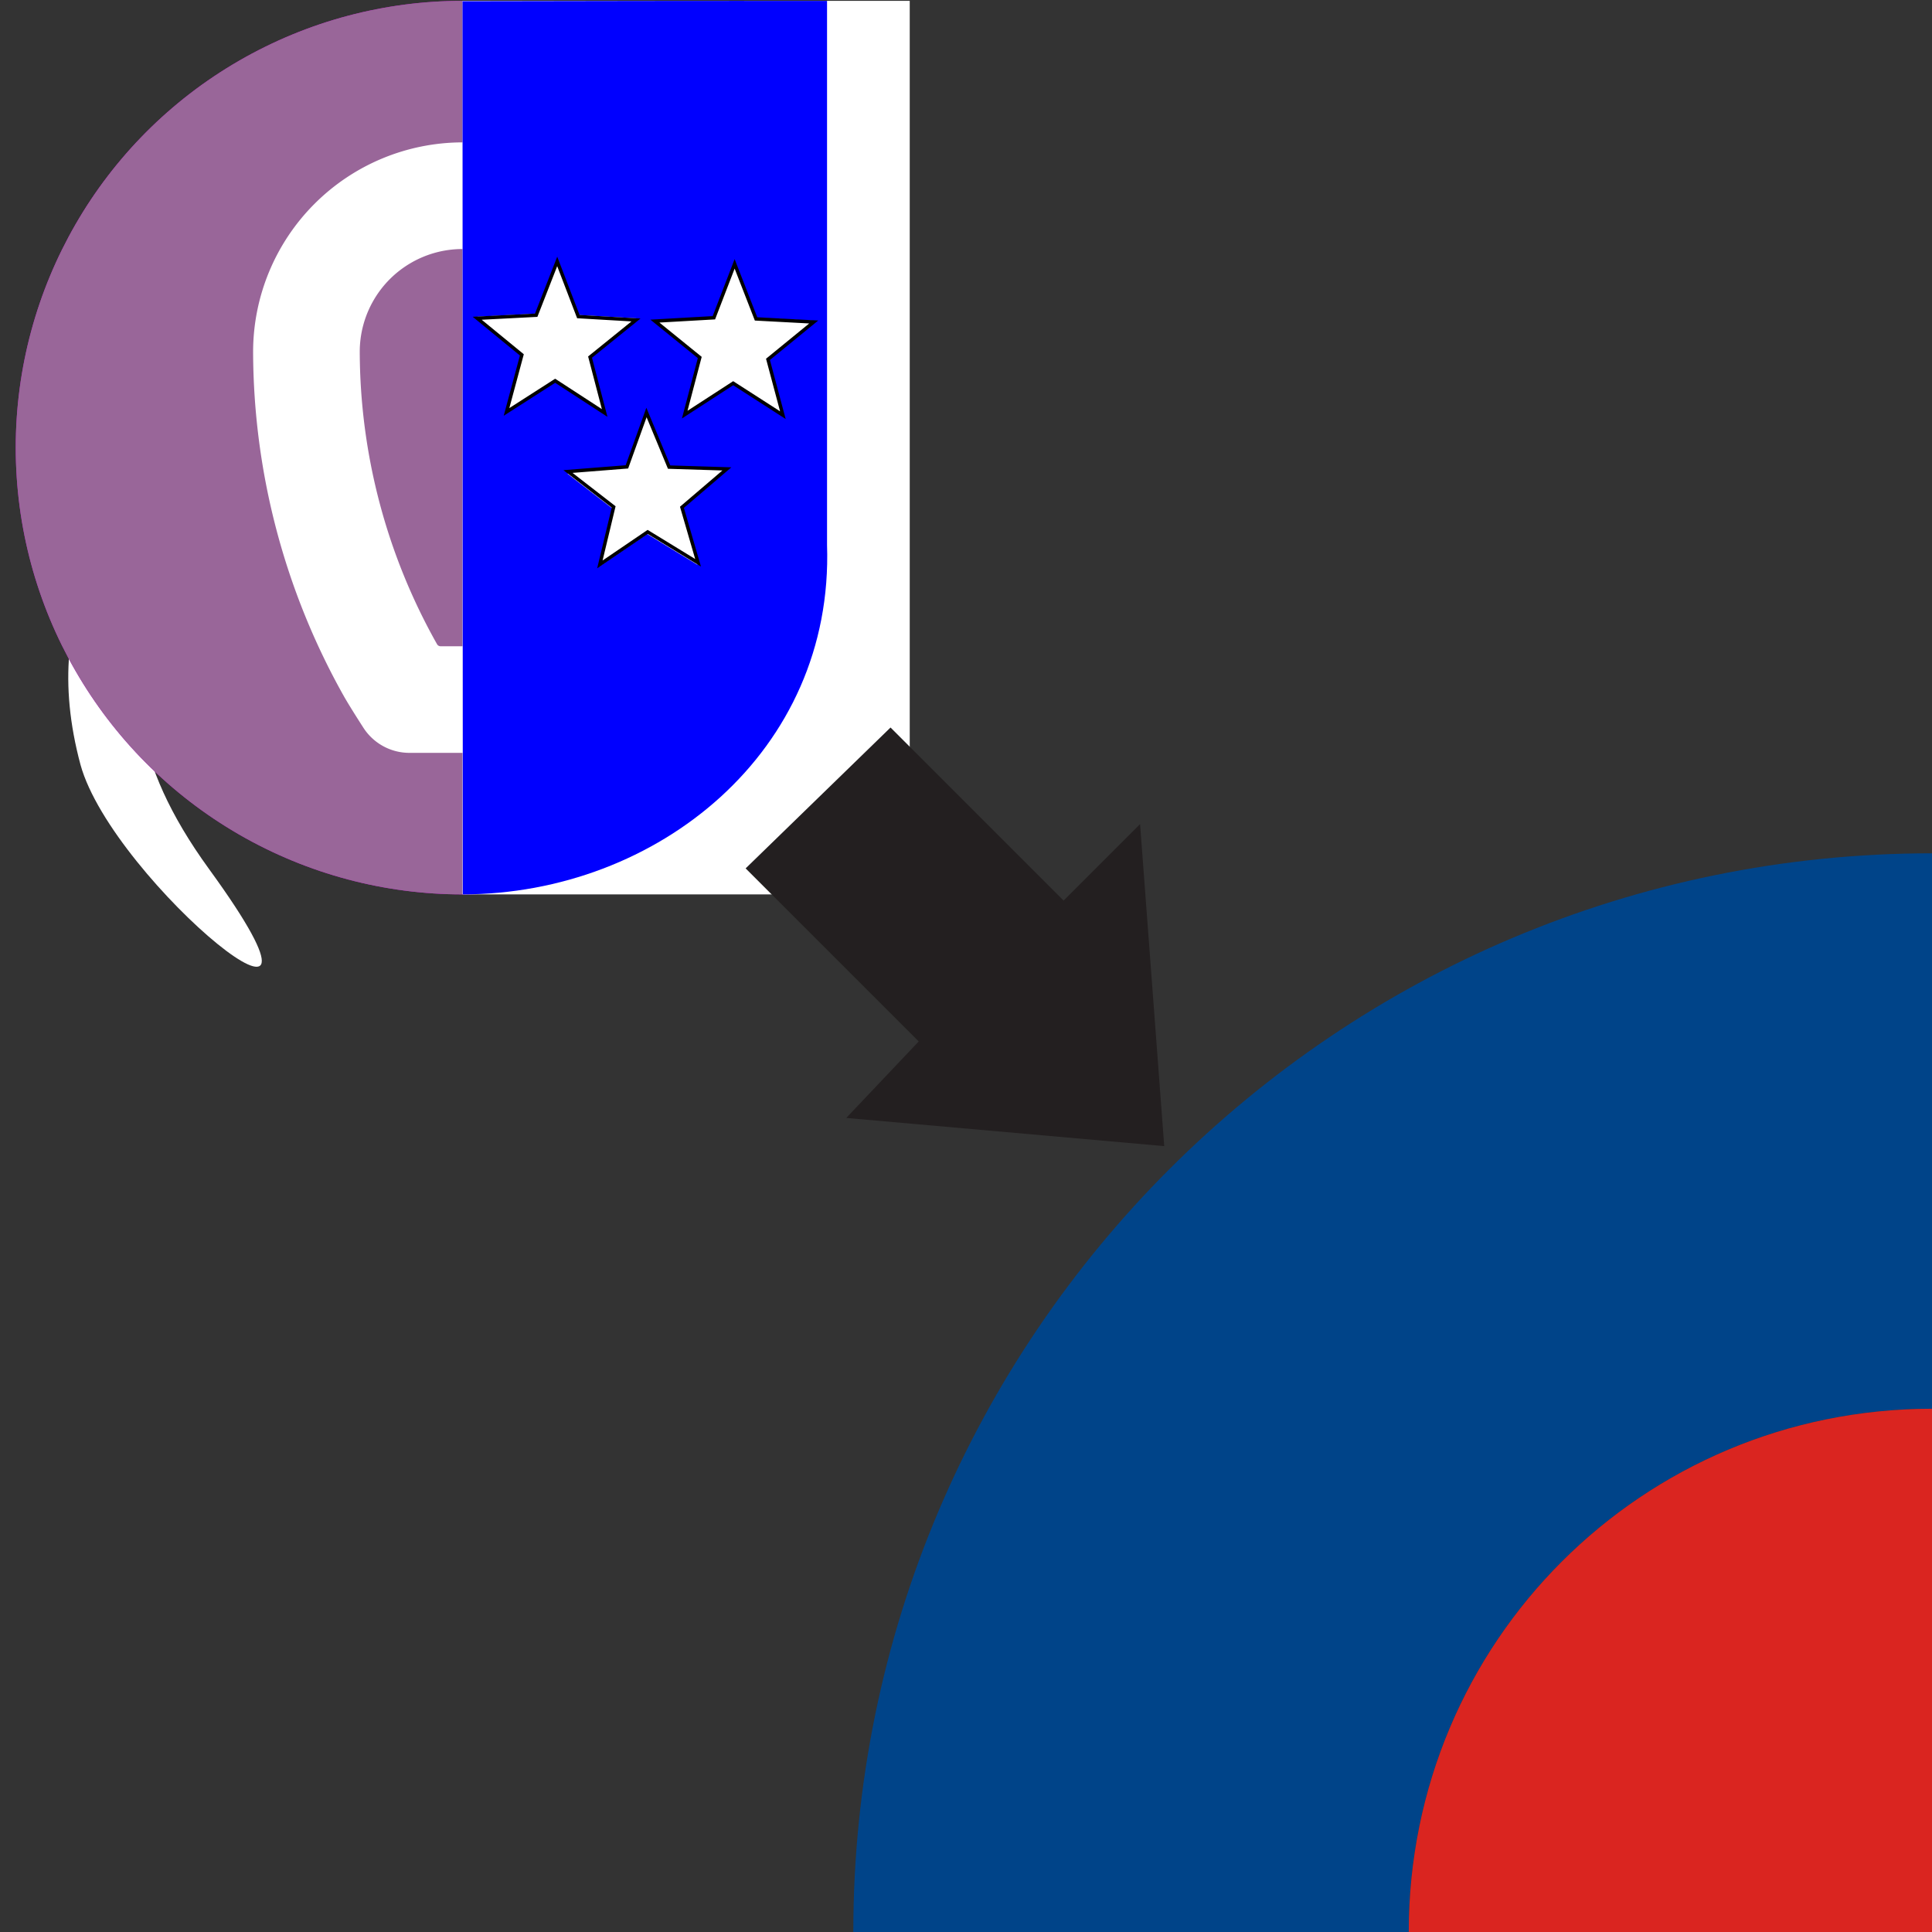 <?xml version="1.0" encoding="UTF-8" standalone="no"?>
<!-- Generator: Adobe Illustrator 24.0.1, SVG Export Plug-In . SVG Version: 6.00 Build 0)  -->

<svg
   version="1.1"
   id="svg2985"
   inkscape:export-filename="/home/kk/Documents/svg/wastewater-profile.png"
   inkscape:export-xdpi="90"
   inkscape:export-ydpi="90"
   inkscape:version="1.3 (0e150ed6c4, 2023-07-21)"
   sodipodi:docname="interlis_export_ag6496.svg"
   x="0px"
   y="0px"
   viewBox="0 0 48 48"
   style="enable-background:new 0 0 48 48;"
   xml:space="preserve"
   xmlns:inkscape="http://www.inkscape.org/namespaces/inkscape"
   xmlns:sodipodi="http://sodipodi.sourceforge.net/DTD/sodipodi-0.dtd"
   xmlns="http://www.w3.org/2000/svg"
   xmlns:svg="http://www.w3.org/2000/svg"><rect x="0" y="0" width="48" height="48" fill="#333333" stroke="none"/><defs
   id="defs18"><style
     id="style367">.cls-1{fill:#c800d7;}.cls-2{fill:#969;}.cls-3{fill:#fff;}</style></defs>&#10;<style
   type="text/css"
   id="style2">&#10;	.st0{fill:none;}&#10;	.st1{fill:#264AA1;}&#10;	.st2{fill:#FFFFFF;}&#10;	.st3{fill:#004489;}&#10;	.st4{fill:#DA2520;}&#10;	.st5{fill:#231F20;}&#10;</style>&#10;<sodipodi:namedview
   bordercolor="#666666"
   borderopacity="1.0"
   id="base"
   inkscape:current-layer="svg2985"
   inkscape:cx="-3.1249998"
   inkscape:cy="37.937498"
   inkscape:document-units="px"
   inkscape:grid-bbox="true"
   inkscape:pageopacity="0.0"
   inkscape:pageshadow="2"
   inkscape:window-height="1009"
   inkscape:window-maximized="1"
   inkscape:window-width="1920"
   inkscape:window-x="3832"
   inkscape:window-y="-4"
   inkscape:zoom="8.0000004"
   pagecolor="#ffffff"
   showgrid="true"
   inkscape:showpageshadow="2"
   inkscape:pagecheckerboard="0"
   inkscape:deskcolor="#d1d1d1">&#10;	</sodipodi:namedview>&#10;<g
   id="g7">&#10;	<rect
   x="14"
   y="11.2"
   transform="matrix(0.707 -0.707 0.707 0.707 -11.654 28.553)"
   class="st0"
   width="29.3"
   height="34.3"
   id="rect5" />&#10;</g>&#10;&#10;<path
   id="path3134"
   inkscape:connector-curvature="0"
   class="st2"
   d="M2,19c-1.1-4.1,1-6.4,2.9-8.5c0.5,3.5-3.7,5.6,0.3,11.1  S2.8,21.9,2,19z" />&#10;<path
   class="st3"
   d="M48,35V21.2c-14.8,0-26.8,12-26.8,26.8H35C35,40.8,40.8,35,48,35z"
   id="path11" />&#10;<path
   class="st4"
   d="M35,48h13V35C40.8,35,35,40.8,35,48z"
   id="path13" />&#10;&#10;<g
   id="g1"
   transform="matrix(0.111,0,0,0.111,0.391,0.021)"><circle
     class="cls-1"
     cx="100"
     cy="100"
     r="100"
     id="circle371" /><circle
     class="cls-2"
     cx="100"
     cy="100"
     r="100"
     id="circle373" /><path
     class="cls-3"
     d="M 132.83,45.53 A 46.15,46.15 0 0 0 99.92,31.68 46.94,46.94 0 0 0 53.13,78.55 158.2,158.2 0 0 0 73.56,155.84 c 0.87,1.51 2.3,3.82 4.25,6.85 a 12.25,12.25 0 0 0 10.34,5.63 h 23.7 a 12.25,12.25 0 0 0 10.34,-5.63 c 2,-3 3.39,-5.34 4.25,-6.85 A 158.28,158.28 0 0 0 146.87,79.62 48.24,48.24 0 0 0 132.83,45.53 Z m -9.85,33 A 135.88,135.88 0 0 1 105.7,144 a 0.91,0.91 0 0 1 -0.78,0.46 H 95.09 A 0.91,0.91 0 0 1 94.3,144 133.87,133.87 0 0 1 77,78.55 a 23,23 0 1 1 46,0 z"
     id="path375" /><rect
     style="fill:#ffffff;fill-opacity:1;stroke-width:0.378"
     id="rect1"
     width="100.1"
     height="200"
     x="100"
     y="0" /><path
     style="fill:#0000ff;fill-opacity:1;fill-rule:nonzero;stroke:none;stroke-width:0.768;stroke-opacity:1"
     d="M 100,0.08 100.068,200 c 43.603,-0.08 83.064,-32.019 81.523,-78.214 V 0.012 c -27.061,-0.037 -54.53,0.021 -81.591,0.068 z m 21.233,57.882 4.743,12.351 12.905,0.746 -10.28,8.33 3.274,12.519 -11.099,-7.223 -10.882,6.982 3.419,-12.784 -9.992,-8.186 13.218,-0.698 z m 39.822,0.65 4.791,12.327 12.929,0.674 -10.256,8.378 3.347,12.495 -11.123,-7.15 -10.858,7.03 3.371,-12.808 -10.04,-8.137 13.194,-0.746 z m -20.007,33.995 5.056,12.23 12.929,0.385 -10.04,8.595 3.611,12.423 -11.292,-6.91 -10.69,7.271 3.082,-12.856 -10.232,-7.921 13.194,-1.035 z"
     id="path1890"
     sodipodi:nodetypes="cccccccccccccccccccccccccccccccccccccc" /><path
     sodipodi:type="star"
     style="fill:#ffffff;fill-opacity:1;fill-rule:nonzero;stroke:#000000;stroke-width:0.997;stroke-opacity:1"
     id="path2819"
     sodipodi:sides="5"
     sodipodi:cx="-137.38075"
     sodipodi:cy="-938.08154"
     sodipodi:r1="24.266741"
     sodipodi:r2="10.427473"
     sodipodi:arg1="-1.5470884"
     sodipodi:arg2="-0.89679994"
     inkscape:flatsided="false"
     inkscape:rounded="0"
     inkscape:randomized="0"
     d="m -136.805,-962.341 5.933,16.113 16.742,1.198 -13.491,10.621 4.035,16.293 -14.27,-9.548 -14.249,8.872 4.671,-16.522 -12.841,-10.81 17.157,-0.663 z"
     transform="matrix(0.77,-0.01,0.01,0.77,236.16,797.959)" /><path
     sodipodi:type="star"
     style="fill:#ffffff;fill-opacity:1;fill-rule:nonzero;stroke:#000000;stroke-width:0.997;stroke-opacity:1"
     id="path2821"
     sodipodi:sides="5"
     sodipodi:cx="-137.38075"
     sodipodi:cy="-938.08154"
     sodipodi:r1="24.266741"
     sodipodi:r2="10.427473"
     sodipodi:arg1="-1.5470884"
     sodipodi:arg2="-0.89679994"
     inkscape:flatsided="false"
     inkscape:rounded="0"
     inkscape:randomized="0"
     d="m -136.805,-962.341 5.933,16.113 16.742,1.198 -13.491,10.621 4.035,16.293 -14.27,-9.548 -14.249,8.872 4.671,-16.522 -12.841,-10.81 17.157,-0.663 z"
     transform="matrix(0.77,-0.014,0.014,0.77,279.72,797.955)" /><path
     sodipodi:type="star"
     style="fill:#ffffff;fill-opacity:1;fill-rule:nonzero;stroke:#000000;stroke-width:0.997;stroke-opacity:1"
     id="path2823"
     sodipodi:sides="5"
     sodipodi:cx="-137.38075"
     sodipodi:cy="-938.08154"
     sodipodi:r1="24.266741"
     sodipodi:r2="10.427473"
     sodipodi:arg1="-1.5470884"
     sodipodi:arg2="-0.89679994"
     inkscape:flatsided="false"
     inkscape:rounded="0"
     inkscape:randomized="0"
     d="m -136.805,-962.341 5.933,16.113 16.742,1.198 -13.491,10.621 4.035,16.293 -14.27,-9.548 -14.249,8.872 4.671,-16.522 -12.841,-10.81 17.157,-0.663 z"
     transform="matrix(0.77,-0.031,0.031,0.77,276.348,828.898)" /></g><polygon
   class="st5"
   points="16.4,18.2 20.7,22.5 18.9,24.4 26.8,25.1 26.2,17.1 24.3,19 20,14.7 "
   id="polygon15"
   transform="translate(2.125,3.375)"
   style="enable-background:new 0 0 48 48" /></svg>

